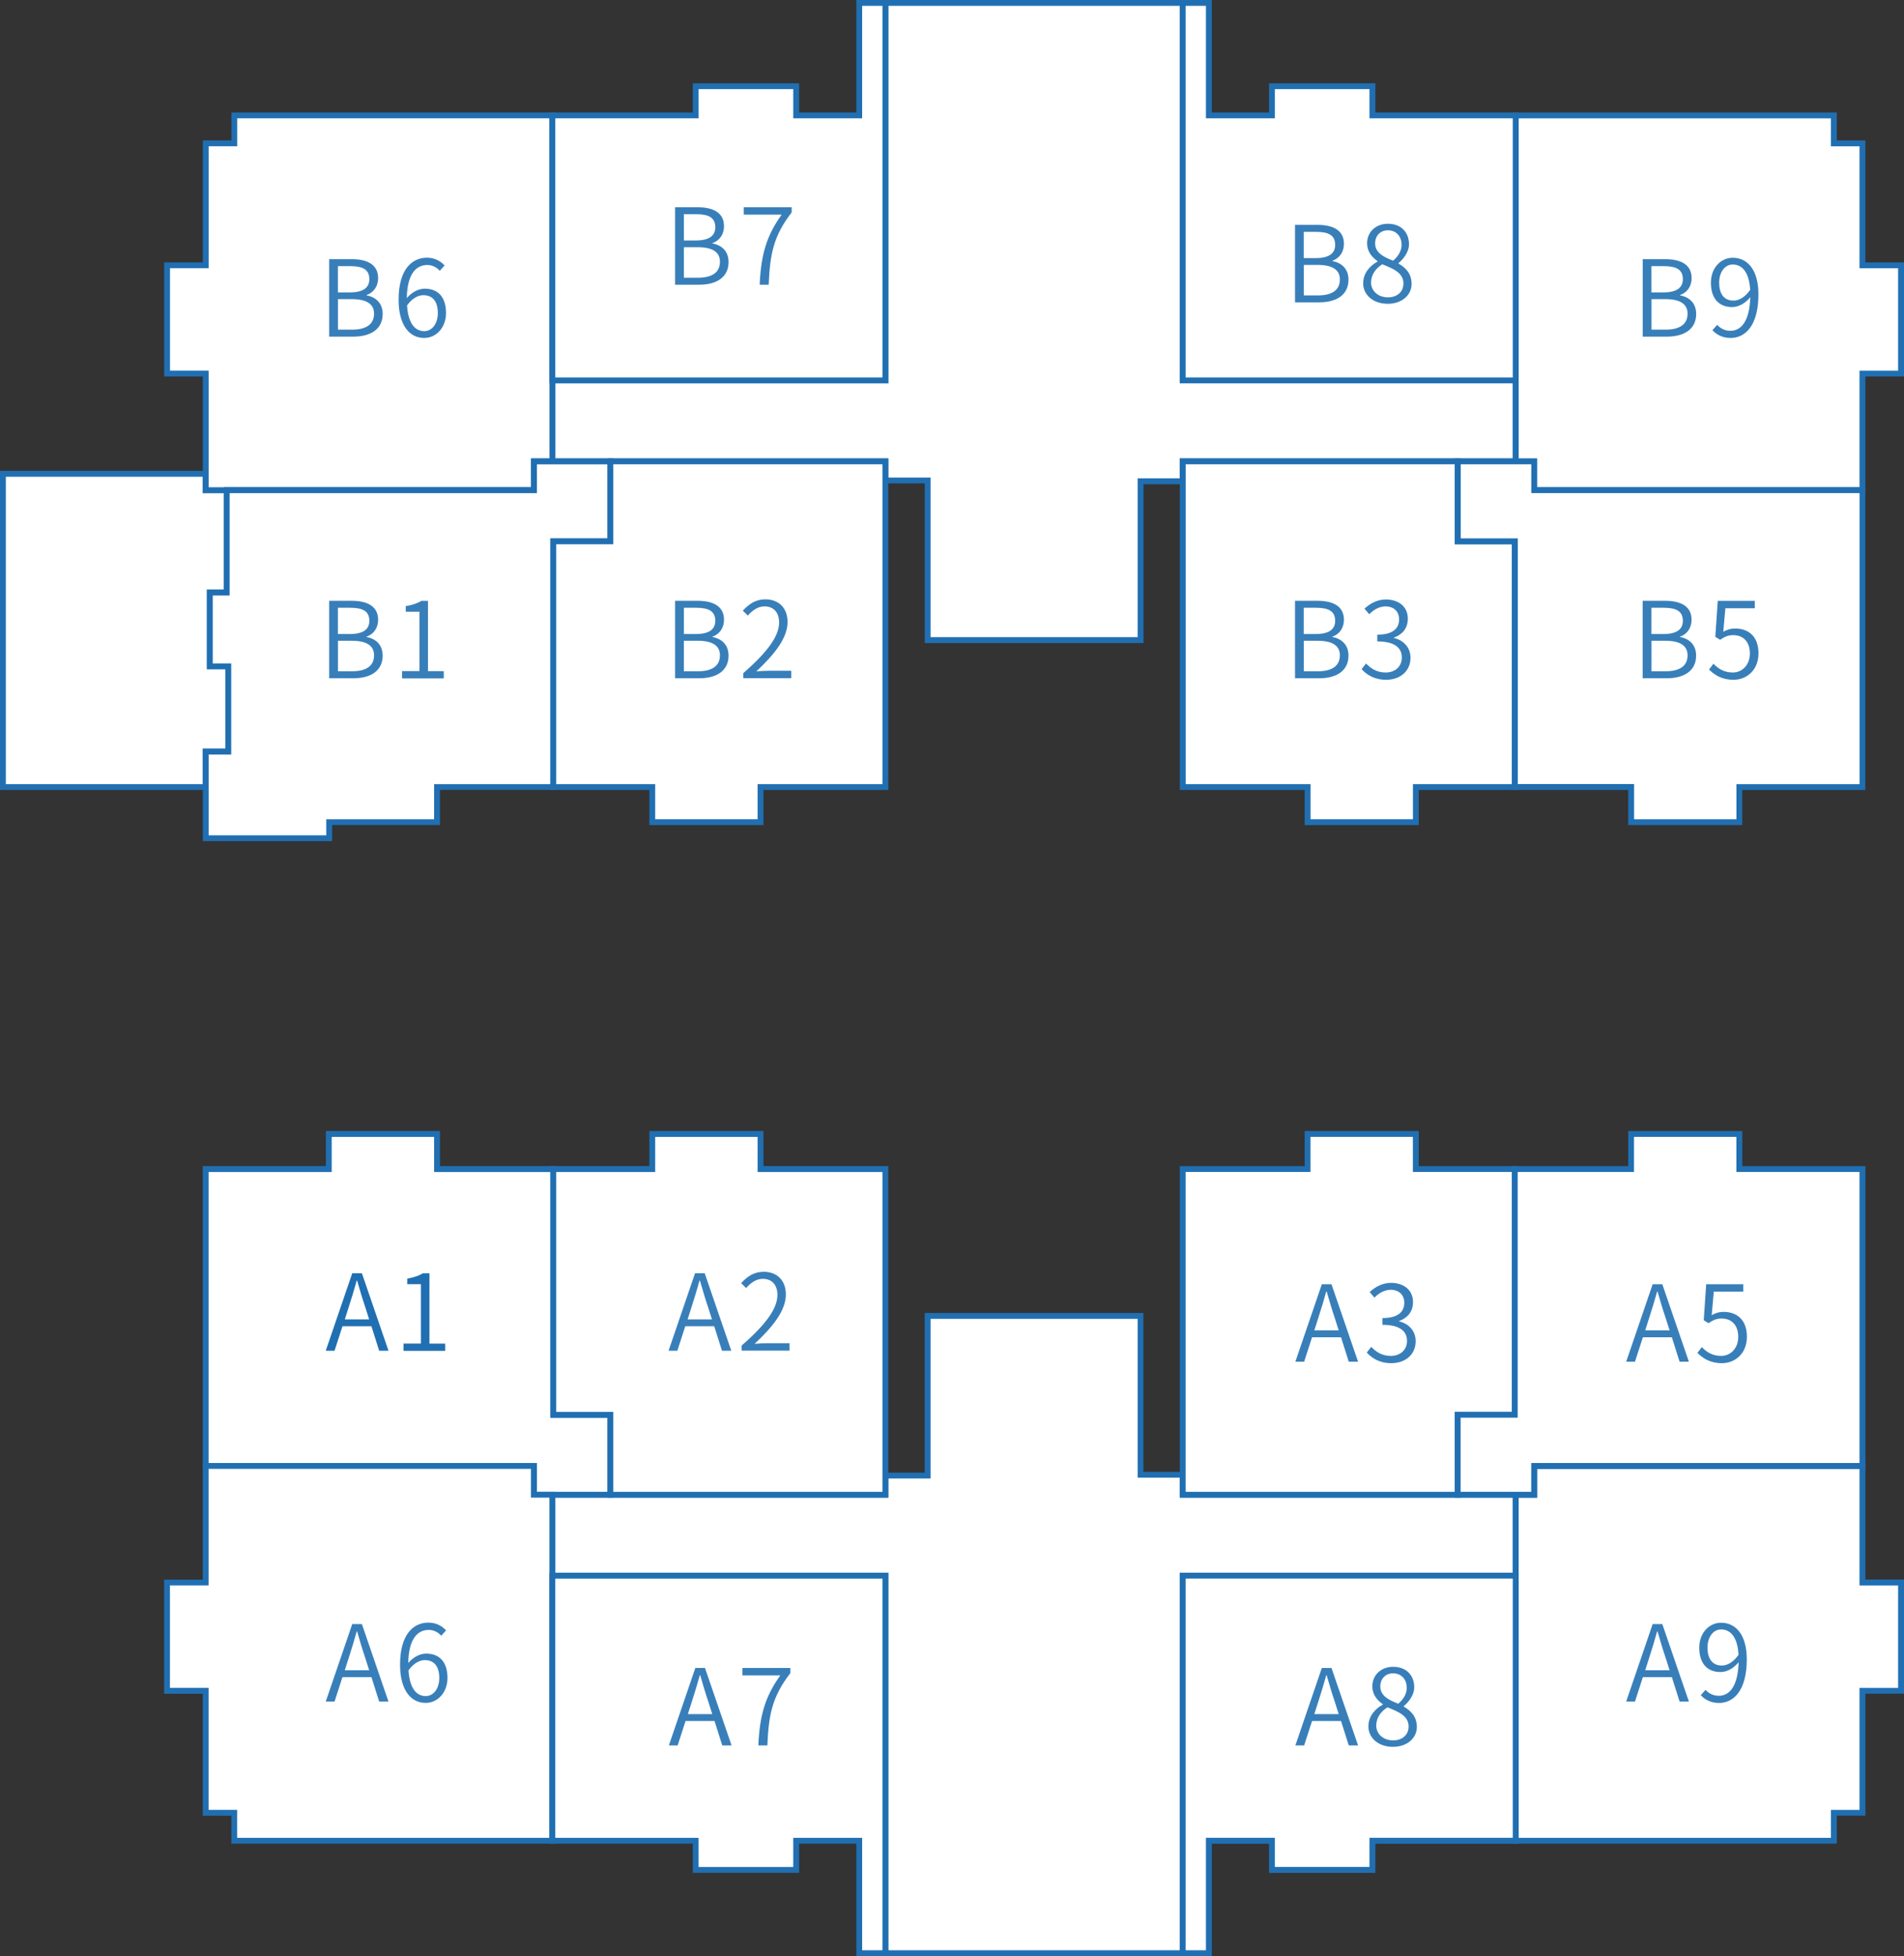 <?xml version="1.0" encoding="UTF-8"?><svg id="_圖層_2" xmlns="http://www.w3.org/2000/svg" viewBox="0 0 327.25 336.04"><rect x="0" y="0" width="327.25" height="336.04" fill="#333333" stroke="none"/><defs><style>.cls-1{fill:#fff;}.cls-2{opacity:.89;}.cls-3{fill:#206fb2;}</style></defs><g id="_介面按鈕"><polygon class="cls-1" points="203.26 256.78 203.26 253.36 196.02 253.36 196.02 226.07 159.43 226.07 159.43 253.5 152.18 253.5 152.18 256.78 94.94 256.78 94.94 270.69 152.18 270.69 152.18 335.54 203.28 335.54 203.28 270.69 260.52 270.69 260.52 256.78 203.26 256.78"/><path class="cls-3" d="M203.78,336.04h-52.11v-64.85h-57.24v-14.92h57.24v-3.28h7.26v-27.43h37.59v27.29h7.23v3.42h57.26v14.92h-57.24v64.85ZM152.68,335.03h50.1v-64.85h57.24v-12.91h-57.26v-3.42h-7.23v-27.29h-35.59v27.43h-7.26v3.28h-57.24v12.91h57.24v64.85Z"/><polygon class="cls-1" points="203.26 79.26 203.26 82.68 196.02 82.68 196.02 109.97 159.43 109.97 159.43 82.54 152.18 82.54 152.18 79.26 94.94 79.26 94.94 65.35 152.18 65.35 152.18 .5 203.28 .5 203.28 65.35 260.52 65.35 260.52 79.26 203.26 79.26"/><path class="cls-3" d="M196.53,110.47h-37.59v-27.43h-7.26v-3.28h-57.24v-14.92h57.24V0h52.11v64.85h57.24v14.92h-57.26v3.42h-7.23v27.29ZM159.94,109.46h35.59v-27.29h7.23v-3.42h57.26v-12.91h-57.24V1h-50.1v64.85h-57.24v12.91h57.24v3.28h7.26v27.43Z"/><polygon class="cls-1" points="36.07 114.46 36.07 101.79 38.97 101.79 38.97 84.21 35.35 84.21 35.35 81.39 .5 81.39 .5 135.21 35.35 135.21 35.35 129.12 39.24 129.12 39.24 114.46 36.07 114.46"/><path class="cls-3" d="M35.86,135.71H0v-54.83h35.86v2.82h3.61v18.58h-2.9v11.67h3.17v15.66h-3.88v6.09ZM1,134.71h33.85v-6.09h3.88v-13.65h-3.17v-13.68h2.9v-16.57h-3.61v-2.82H1v52.82Z"/><g id="b6"><polygon id="b6-fill" class="cls-1" points="40.26 19.82 40.26 24.62 35.35 24.62 35.35 45.58 28.71 45.58 28.71 64.18 35.35 64.18 35.35 81.39 35.35 84.21 40.98 84.21 91.77 84.21 91.77 79.26 94.94 79.26 94.94 19.82 40.26 19.82"/><path id="b6-border" class="cls-3" d="M92.28,84.71h-57.42v-20.03h-6.64v-19.61h6.64v-20.95h4.91v-4.8h55.68v60.45h-3.17v4.95ZM35.86,83.71h55.41v-4.95h3.17V20.32h-53.67v4.8h-4.91v20.95h-6.64v17.6h6.64v20.03Z"/><g id="b6-text" class="cls-2"><path class="cls-3" d="M56.58,44.52h3.86c2.71,0,4.55.95,4.55,3.26,0,1.33-.71,2.47-1.98,2.89v.07c1.64.31,2.76,1.38,2.76,3.2,0,2.6-2.05,3.89-5.04,3.89h-4.15v-13.31ZM60.12,50.23c2.4,0,3.36-.87,3.36-2.27,0-1.64-1.11-2.24-3.27-2.24h-2.13v4.51h2.04ZM60.49,56.63c2.36,0,3.8-.85,3.8-2.75,0-1.71-1.38-2.49-3.8-2.49h-2.4v5.24h2.4Z"/><path class="cls-3" d="M75.6,46.54c-.55-.64-1.35-1.02-2.15-1.02-1.87,0-3.46,1.44-3.53,5.69.84-1,2-1.62,3.07-1.62,2.26,0,3.67,1.4,3.67,4.18,0,2.55-1.73,4.29-3.75,4.29-2.56,0-4.4-2.22-4.4-6.57,0-5.26,2.33-7.22,4.87-7.22,1.33,0,2.31.56,3.04,1.33l-.84.93ZM75.25,53.78c0-1.86-.78-3.07-2.49-3.07-.85,0-1.89.49-2.8,1.76.18,2.82,1.2,4.42,2.96,4.42,1.33,0,2.33-1.27,2.33-3.11Z"/></g></g><g id="b9"><polygon id="b9-fill" class="cls-1" points="326.75 64.18 326.75 45.58 320.1 45.58 320.1 24.62 315.2 24.62 315.2 19.82 260.52 19.82 260.52 79.26 263.68 79.26 263.68 84.21 320.1 84.21 320.1 64.18 326.75 64.18"/><path id="b9-border" class="cls-3" d="M320.61,84.71h-57.42v-4.95h-3.17V19.32h55.68v4.8h4.91v20.95h6.64v19.61h-6.64v20.03ZM264.19,83.71h55.41v-20.03h6.64v-17.6h-6.64v-20.95h-4.91v-4.8h-53.67v58.44h3.17v4.95Z"/><g id="b9-text" class="cls-2"><path class="cls-3" d="M282.34,44.52h3.86c2.71,0,4.55.95,4.55,3.26,0,1.33-.71,2.47-1.98,2.89v.07c1.64.31,2.76,1.38,2.76,3.2,0,2.6-2.05,3.89-5.04,3.89h-4.15v-13.31ZM285.88,50.23c2.4,0,3.36-.87,3.36-2.27,0-1.64-1.11-2.24-3.27-2.24h-2.13v4.51h2.04ZM286.25,56.63c2.36,0,3.8-.85,3.8-2.75,0-1.71-1.38-2.49-3.8-2.49h-2.4v5.24h2.4Z"/><path class="cls-3" d="M295.14,55.81c.58.64,1.38,1.02,2.27,1.02,1.75,0,3.29-1.47,3.42-5.77-.84,1.02-1.96,1.69-3.13,1.69-2.22,0-3.64-1.44-3.64-4.18,0-2.55,1.71-4.29,3.75-4.29,2.56,0,4.42,2.11,4.42,6.27,0,5.46-2.31,7.51-4.78,7.51-1.4,0-2.4-.56-3.13-1.33l.82-.93ZM300.81,49.81c-.15-2.78-1.2-4.37-3-4.37-1.33,0-2.33,1.27-2.33,3.13s.8,3.07,2.46,3.07c.91,0,1.95-.53,2.87-1.84Z"/></g></g><g id="b8"><polygon id="b8-fill" class="cls-1" points="203.28 65.35 203.28 24.62 203.28 .5 207.78 .5 207.78 19.82 218.61 19.82 218.61 14.81 235.88 14.81 235.88 19.82 260.52 19.82 260.52 65.35 203.28 65.35"/><path id="b8-border" class="cls-3" d="M261.02,65.85h-58.24V0h5.5v19.32h9.83v-5.01h18.28v5.01h24.63v46.54ZM203.78,64.85h56.23V20.32h-24.63v-5.01h-16.27v5.01h-11.84V1h-3.49v63.84Z"/><g id="b8-text" class="cls-2"><path class="cls-3" d="M222.58,38.63h3.86c2.71,0,4.55.95,4.55,3.26,0,1.33-.71,2.47-1.98,2.89v.07c1.64.31,2.76,1.38,2.76,3.2,0,2.6-2.05,3.89-5.04,3.89h-4.15v-13.31ZM226.12,44.34c2.4,0,3.36-.87,3.36-2.27,0-1.64-1.11-2.24-3.27-2.24h-2.13v4.51h2.04ZM226.49,50.75c2.36,0,3.8-.85,3.8-2.75,0-1.71-1.38-2.49-3.8-2.49h-2.4v5.24h2.4Z"/><path class="cls-3" d="M234.3,48.64c0-1.8,1.25-3.04,2.47-3.71v-.07c-.96-.65-1.8-1.65-1.8-3.06,0-2,1.55-3.36,3.58-3.36,2.26,0,3.62,1.47,3.62,3.51,0,1.4-1.02,2.62-1.8,3.24v.09c1.16.67,2.25,1.67,2.25,3.49,0,1.91-1.65,3.42-4.11,3.42s-4.22-1.49-4.22-3.55ZM241.22,48.73c0-1.86-1.71-2.55-3.64-3.33-1.13.71-1.93,1.8-1.93,3.13,0,1.46,1.24,2.55,2.89,2.55s2.67-1,2.67-2.35ZM240.89,42.02c0-1.35-.85-2.46-2.36-2.46-1.25,0-2.18.91-2.18,2.24,0,1.66,1.51,2.37,3.09,2.98.95-.8,1.46-1.75,1.46-2.76Z"/></g></g><g id="b1"><polygon id="b1-fill" class="cls-1" points="94.94 79.26 91.77 79.26 91.77 84.21 40.98 84.21 38.97 84.21 38.97 101.79 36.07 101.79 36.07 114.46 39.24 114.46 39.24 129.12 35.35 129.12 35.35 135.21 35.35 144 56.58 144 56.58 141.24 75.11 141.24 75.11 135.21 95.1 135.21 95.1 93 104.91 93 104.91 79.26 94.94 79.26"/><path id="b1-border" class="cls-3" d="M57.09,144.5h-22.23v-15.89h3.88v-13.65h-3.17v-13.68h2.9v-17.58h52.81v-4.95h14.14v14.74h-9.81v42.21h-19.99v6.03h-18.53v2.76ZM35.86,143.5h20.22v-2.76h18.53v-6.03h19.99v-42.21h9.81v-12.73h-12.13v4.95h-52.81v17.58h-2.9v11.67h3.17v15.66h-3.88v13.88Z"/><g id="b1-text" class="cls-2"><path class="cls-3" d="M56.58,103.21h3.86c2.71,0,4.55.95,4.55,3.26,0,1.33-.71,2.47-1.98,2.89v.07c1.64.31,2.76,1.38,2.76,3.2,0,2.6-2.05,3.89-5.04,3.89h-4.15v-13.31ZM60.12,108.92c2.4,0,3.36-.87,3.36-2.27,0-1.64-1.11-2.24-3.27-2.24h-2.13v4.51h2.04ZM60.49,115.32c2.36,0,3.8-.85,3.8-2.75,0-1.71-1.38-2.49-3.8-2.49h-2.4v5.24h2.4Z"/><path class="cls-3" d="M69.11,115.29h2.98v-10.2h-2.35v-.96c1.15-.2,2-.49,2.69-.91h1.13v12.08h2.71v1.24h-7.17v-1.24Z"/></g></g><g id="a1"><polygon id="a1-fill" class="cls-1" points="56.51 200.83 35.35 200.83 35.35 251.83 91.77 251.83 91.77 256.78 104.91 256.78 104.91 243.04 95.1 243.04 95.1 200.83 75.11 200.83 75.11 194.8 56.51 194.8 56.51 200.83"/><path id="a1-border" class="cls-3" d="M105.41,257.28h-14.14v-4.95h-56.42v-52.01h21.16v-6.03h19.61v6.03h19.99v42.21h9.81v14.74ZM92.28,256.28h12.13v-12.73h-9.81v-42.21h-19.99v-6.03h-17.6v6.03h-21.16v50h56.42v4.95Z"/><g id="a1-text"><path class="cls-3" d="M63.83,227.84h-4.97l-1.36,4.2h-1.51l4.55-13.31h1.66l4.57,13.31h-1.6l-1.33-4.2ZM63.45,226.66l-.69-2.16c-.51-1.51-.93-2.95-1.38-4.51h-.07c-.44,1.58-.87,3-1.36,4.51l-.69,2.16h4.2Z"/><path class="cls-3" d="M69.36,230.81h2.98v-10.2h-2.35v-.96c1.15-.2,2-.49,2.69-.91h1.13v12.08h2.71v1.24h-7.17v-1.24Z"/></g></g><g id="a6"><polygon id="a6-fill" class="cls-1" points="28.71 271.86 28.71 290.46 35.35 290.46 35.35 311.42 40.26 311.42 40.26 316.22 94.94 316.22 94.94 256.78 91.77 256.78 91.77 251.83 35.35 251.83 35.35 271.86 28.71 271.86"/><path id="a6-border" class="cls-3" d="M95.44,316.72h-55.68v-4.8h-4.91v-20.95h-6.64v-19.61h6.64v-20.03h57.42v4.95h3.17v60.45ZM40.76,315.72h53.67v-58.44h-3.17v-4.95h-55.41v20.03h-6.64v17.6h6.64v20.95h4.91v4.8Z"/><g id="a6-text" class="cls-2"><path class="cls-3" d="M63.83,288.11h-4.97l-1.36,4.2h-1.51l4.55-13.31h1.66l4.57,13.31h-1.6l-1.33-4.2ZM63.45,286.93l-.69-2.16c-.51-1.51-.93-2.95-1.38-4.51h-.07c-.44,1.58-.87,3-1.36,4.51l-.69,2.16h4.2Z"/><path class="cls-3" d="M75.85,281.02c-.55-.64-1.35-1.02-2.15-1.02-1.87,0-3.46,1.44-3.53,5.69.84-1,2-1.62,3.07-1.62,2.26,0,3.67,1.4,3.67,4.18,0,2.55-1.73,4.29-3.75,4.29-2.56,0-4.4-2.22-4.4-6.57,0-5.26,2.33-7.22,4.87-7.22,1.33,0,2.31.56,3.04,1.33l-.84.93ZM75.5,288.26c0-1.86-.78-3.07-2.49-3.07-.85,0-1.89.49-2.8,1.76.18,2.82,1.2,4.42,2.96,4.42,1.33,0,2.33-1.27,2.33-3.11Z"/></g></g><g id="a9"><polygon id="a9-fill" class="cls-1" points="326.75 271.86 326.75 290.46 320.1 290.46 320.1 311.42 315.2 311.42 315.2 316.22 260.52 316.22 260.52 256.78 263.68 256.78 263.68 251.83 320.1 251.83 320.1 271.86 326.75 271.86"/><path id="a9-border" class="cls-3" d="M315.7,316.72h-55.68v-60.45h3.17v-4.95h57.42v20.03h6.64v19.61h-6.64v20.95h-4.91v4.8ZM261.02,315.72h53.67v-4.8h4.91v-20.95h6.64v-17.6h-6.64v-20.03h-55.41v4.95h-3.17v58.44Z"/><g id="a9-text" class="cls-2"><path class="cls-3" d="M287.34,288.11h-4.97l-1.36,4.2h-1.51l4.55-13.31h1.66l4.57,13.31h-1.6l-1.33-4.2ZM286.96,286.93l-.69-2.16c-.51-1.51-.93-2.95-1.38-4.51h-.07c-.44,1.58-.87,3-1.36,4.51l-.69,2.16h4.2Z"/><path class="cls-3" d="M293.14,290.3c.58.64,1.38,1.02,2.27,1.02,1.75,0,3.29-1.47,3.42-5.77-.84,1.02-1.96,1.69-3.13,1.69-2.22,0-3.64-1.44-3.64-4.18,0-2.55,1.71-4.29,3.75-4.29,2.56,0,4.42,2.11,4.42,6.27,0,5.46-2.31,7.51-4.78,7.51-1.4,0-2.4-.56-3.13-1.33l.82-.93ZM298.81,284.29c-.15-2.78-1.2-4.37-3-4.37-1.33,0-2.33,1.27-2.33,3.13s.8,3.07,2.46,3.07c.91,0,1.95-.53,2.87-1.84Z"/></g></g><g id="a7"><polygon id="a7-fill" class="cls-1" points="152.18 270.69 152.18 311.42 152.18 335.54 147.68 335.54 147.68 316.22 136.85 316.22 136.85 321.23 119.57 321.23 119.57 316.22 94.94 316.22 94.94 270.69 152.18 270.69"/><path id="a7-border" class="cls-3" d="M152.68,336.04h-5.5v-19.32h-9.83v5.01h-18.28v-5.01h-24.63v-46.54h58.24v65.85ZM148.18,335.03h3.49v-63.84h-56.23v44.53h24.63v5.01h16.27v-5.01h11.84v19.32Z"/><g id="a7-text" class="cls-2"><path class="cls-3" d="M122.8,295.65h-4.97l-1.36,4.2h-1.51l4.55-13.31h1.66l4.57,13.31h-1.6l-1.33-4.2ZM122.42,294.46l-.69-2.16c-.51-1.51-.93-2.95-1.38-4.51h-.07c-.44,1.58-.87,3-1.36,4.51l-.69,2.16h4.2Z"/><path class="cls-3" d="M134.13,287.81h-6.53v-1.27h8.24v.89c-3.15,4.06-3.73,7.22-3.95,12.42h-1.55c.22-5.13,1.16-8.4,3.78-12.04Z"/></g></g><g id="a3"><polygon id="a3-fill" class="cls-1" points="243.35 194.8 243.35 200.83 260.35 200.83 260.35 243.04 250.55 243.04 250.55 256.78 203.28 256.78 203.28 200.83 224.74 200.83 224.74 194.8 243.35 194.8"/><path id="a3-border" class="cls-3" d="M251.05,257.28h-48.27v-56.95h21.46v-6.03h19.61v6.03h17.01v43.22h-9.81v13.74ZM203.78,256.28h46.26v-13.74h9.81v-41.21h-17.01v-6.03h-17.6v6.03h-21.46v54.94Z"/><g id="a3-text" class="cls-2"><path class="cls-3" d="M230.47,229.73h-4.96l-1.36,4.2h-1.51l4.55-13.31h1.66l4.57,13.31h-1.6l-1.33-4.2ZM230.09,228.54l-.69-2.16c-.51-1.51-.93-2.95-1.38-4.51h-.07c-.44,1.58-.87,3-1.36,4.51l-.69,2.16h4.2Z"/><path class="cls-3" d="M234.92,232.34l.76-.96c.78.8,1.78,1.55,3.37,1.55s2.78-1,2.78-2.58-1.13-2.76-4.22-2.76v-1.16c2.78,0,3.75-1.15,3.75-2.64,0-1.33-.89-2.2-2.33-2.22-1.09.02-2.06.58-2.8,1.35l-.82-.96c.98-.89,2.15-1.56,3.67-1.58,2.18.02,3.78,1.2,3.78,3.31,0,1.66-.96,2.73-2.38,3.24v.07c1.56.36,2.84,1.56,2.84,3.4,0,2.37-1.86,3.78-4.18,3.78-2.07,0-3.37-.89-4.22-1.82Z"/></g></g><g id="a8"><polygon id="a8-fill" class="cls-1" points="203.28 270.69 203.28 311.42 203.28 335.54 207.78 335.54 207.78 316.22 218.61 316.22 218.61 321.23 235.88 321.23 235.88 316.22 260.52 316.22 260.52 270.69 203.28 270.69"/><path id="a8-border" class="cls-3" d="M208.28,336.04h-5.5v-65.85h58.24v46.54h-24.63v5.01h-18.28v-5.01h-9.83v19.32ZM203.78,335.03h3.49v-19.32h11.84v5.01h16.27v-5.01h24.63v-44.53h-56.23v63.84Z"/><g id="a8-text" class="cls-2"><path class="cls-3" d="M230.47,295.65h-4.96l-1.36,4.2h-1.51l4.55-13.31h1.66l4.57,13.31h-1.6l-1.33-4.2ZM230.09,294.46l-.69-2.16c-.51-1.51-.93-2.95-1.38-4.51h-.07c-.44,1.58-.87,3-1.36,4.51l-.69,2.16h4.2Z"/><path class="cls-3" d="M235.2,296.54c0-1.8,1.25-3.04,2.47-3.71v-.07c-.96-.65-1.8-1.65-1.8-3.06,0-2,1.55-3.36,3.58-3.36,2.26,0,3.62,1.47,3.62,3.51,0,1.4-1.02,2.62-1.8,3.24v.09c1.16.67,2.25,1.67,2.25,3.49,0,1.91-1.65,3.42-4.11,3.42s-4.22-1.49-4.22-3.55ZM242.11,296.63c0-1.86-1.71-2.55-3.64-3.33-1.13.71-1.93,1.8-1.93,3.13,0,1.46,1.24,2.55,2.89,2.55s2.67-1,2.67-2.35ZM241.78,289.92c0-1.35-.85-2.46-2.36-2.46-1.25,0-2.18.91-2.18,2.24,0,1.66,1.51,2.37,3.09,2.98.95-.8,1.46-1.75,1.46-2.76Z"/></g></g><g id="a5"><polygon id="a5-fill" class="cls-1" points="298.95 200.83 320.1 200.83 320.1 251.83 263.68 251.83 263.68 256.78 250.55 256.78 250.55 243.04 260.35 243.04 260.35 200.83 280.34 200.83 280.34 194.8 298.95 194.8 298.95 200.83"/><path id="a5-border" class="cls-3" d="M264.19,257.28h-14.14v-14.74h9.81v-42.21h19.99v-6.03h19.61v6.03h21.16v52.01h-56.42v4.95ZM251.05,256.28h12.13v-4.95h56.42v-50h-21.16v-6.03h-17.6v6.03h-19.99v42.21h-9.81v12.73Z"/><g id="a5-text" class="cls-2"><path class="cls-3" d="M287.34,229.73h-4.97l-1.36,4.2h-1.51l4.55-13.31h1.66l4.57,13.31h-1.6l-1.33-4.2ZM286.96,228.54l-.69-2.16c-.51-1.51-.93-2.95-1.38-4.51h-.07c-.44,1.58-.87,3-1.36,4.51l-.69,2.16h4.2Z"/><path class="cls-3" d="M291.75,232.4l.75-.98c.76.78,1.75,1.51,3.33,1.51s2.93-1.27,2.93-3.27-1.13-3.15-2.86-3.15c-.91,0-1.49.29-2.25.8l-.82-.51.42-6.18h6.37v1.27h-5.06l-.36,4.04c.62-.35,1.24-.56,2.07-.56,2.2,0,3.98,1.31,3.98,4.26s-2.09,4.55-4.29,4.55c-2.07,0-3.31-.87-4.2-1.76Z"/></g></g><g id="a2"><polygon id="a2-fill" class="cls-1" points="112.11 194.8 112.11 200.83 95.1 200.83 95.1 243.04 104.91 243.04 104.91 256.78 152.18 256.78 152.18 200.83 130.71 200.83 130.71 194.8 112.11 194.8"/><path id="a2-border" class="cls-3" d="M152.68,257.28h-48.27v-13.74h-9.81v-43.22h17.01v-6.03h19.61v6.03h21.46v56.95ZM105.41,256.28h46.26v-54.94h-21.46v-6.03h-17.6v6.03h-17.01v41.21h9.81v13.74Z"/><g id="a2-text" class="cls-2"><path class="cls-3" d="M122.75,227.84h-4.97l-1.36,4.2h-1.51l4.55-13.31h1.66l4.57,13.31h-1.6l-1.33-4.2ZM122.37,226.66l-.69-2.16c-.51-1.51-.93-2.95-1.38-4.51h-.07c-.44,1.58-.87,3-1.36,4.51l-.69,2.16h4.2Z"/><path class="cls-3" d="M127.47,231.15c4.26-3.71,6.15-6.4,6.15-8.71,0-1.56-.82-2.75-2.53-2.75-1.11,0-2.07.69-2.84,1.58l-.87-.84c1.07-1.16,2.22-1.95,3.87-1.95,2.36,0,3.82,1.53,3.82,3.89,0,2.69-2.11,5.44-5.37,8.49.71-.07,1.51-.11,2.18-.11h3.82v1.27h-8.24v-.89Z"/></g></g><g id="b7"><polygon id="b7-fill" class="cls-1" points="152.18 65.35 152.18 24.62 152.18 .5 147.68 .5 147.68 19.82 136.85 19.82 136.85 14.81 119.57 14.81 119.57 19.82 94.94 19.82 94.94 65.35 152.18 65.35"/><path id="b7-border" class="cls-3" d="M152.68,65.85h-58.24V19.32h24.63v-5.01h18.28v5.01h9.83V0h5.5v65.85ZM95.44,64.85h56.23V1h-3.49v19.32h-11.84v-5.01h-16.27v5.01h-24.63v44.53Z"/><g id="b7-text" class="cls-2"><path class="cls-3" d="M116.03,35.6h3.86c2.71,0,4.55.95,4.55,3.26,0,1.33-.71,2.47-1.98,2.89v.07c1.64.31,2.76,1.38,2.76,3.2,0,2.6-2.05,3.89-5.04,3.89h-4.15v-13.31ZM119.58,41.31c2.4,0,3.36-.87,3.36-2.27,0-1.64-1.11-2.24-3.27-2.24h-2.13v4.51h2.04ZM119.94,47.71c2.36,0,3.8-.85,3.8-2.75,0-1.71-1.38-2.49-3.8-2.49h-2.4v5.24h2.4Z"/><path class="cls-3" d="M134.36,36.87h-6.53v-1.27h8.24v.89c-3.15,4.06-3.73,7.22-3.95,12.42h-1.55c.22-5.13,1.16-8.4,3.78-12.04Z"/></g></g><g id="b2"><polygon id="b2-fill" class="cls-1" points="112.11 141.24 112.11 135.21 95.1 135.21 95.1 93 104.91 93 104.91 79.26 152.18 79.26 152.18 135.21 130.71 135.21 130.71 141.24 112.11 141.24"/><path id="b2-border" class="cls-3" d="M131.22,141.74h-19.61v-6.03h-17.01v-43.22h9.81v-13.74h48.27v56.96h-21.46v6.03ZM112.61,140.74h17.6v-6.03h21.46v-54.95h-46.26v13.74h-9.81v41.21h17.01v6.03Z"/><g id="b2-text" class="cls-2"><path class="cls-3" d="M116.03,103.21h3.86c2.71,0,4.55.95,4.55,3.26,0,1.33-.71,2.47-1.98,2.89v.07c1.64.31,2.76,1.38,2.76,3.2,0,2.6-2.05,3.89-5.04,3.89h-4.15v-13.31ZM119.58,108.92c2.4,0,3.36-.87,3.36-2.27,0-1.64-1.11-2.24-3.27-2.24h-2.13v4.51h2.04ZM119.94,115.32c2.36,0,3.8-.85,3.8-2.75,0-1.71-1.38-2.49-3.8-2.49h-2.4v5.24h2.4Z"/><path class="cls-3" d="M127.76,115.63c4.26-3.71,6.15-6.4,6.15-8.71,0-1.56-.82-2.75-2.53-2.75-1.11,0-2.07.69-2.84,1.58l-.87-.84c1.07-1.16,2.22-1.95,3.87-1.95,2.36,0,3.82,1.53,3.82,3.89,0,2.69-2.11,5.44-5.37,8.49.71-.07,1.51-.11,2.18-.11h3.82v1.27h-8.24v-.89Z"/></g></g><g id="b3"><polygon id="b3-fill" class="cls-1" points="243.35 141.24 243.35 135.21 260.35 135.21 260.35 93 250.55 93 250.55 79.26 203.28 79.26 203.28 135.21 224.74 135.21 224.74 141.24 243.35 141.24"/><path id="b3-border" class="cls-3" d="M243.85,141.74h-19.61v-6.03h-21.46v-56.96h48.27v13.74h9.81v43.22h-17.01v6.03ZM225.25,140.74h17.6v-6.03h17.01v-41.21h-9.81v-13.74h-46.26v54.95h21.46v6.03Z"/><g id="b3-text" class="cls-2"><path class="cls-3" d="M222.58,103.21h3.86c2.71,0,4.55.95,4.55,3.26,0,1.33-.71,2.47-1.98,2.89v.07c1.64.31,2.76,1.38,2.76,3.2,0,2.6-2.05,3.89-5.04,3.89h-4.15v-13.31ZM226.12,108.92c2.4,0,3.36-.87,3.36-2.27,0-1.64-1.11-2.24-3.27-2.24h-2.13v4.51h2.04ZM226.49,115.32c2.36,0,3.8-.85,3.8-2.75,0-1.71-1.38-2.49-3.8-2.49h-2.4v5.24h2.4Z"/><path class="cls-3" d="M234.03,114.94l.76-.96c.78.8,1.78,1.55,3.37,1.55s2.78-1,2.78-2.58-1.13-2.76-4.22-2.76v-1.16c2.78,0,3.75-1.15,3.75-2.64,0-1.33-.89-2.2-2.33-2.22-1.09.02-2.06.58-2.8,1.35l-.82-.96c.98-.89,2.15-1.56,3.67-1.58,2.18.02,3.78,1.2,3.78,3.31,0,1.66-.96,2.73-2.38,3.24v.07c1.56.36,2.84,1.56,2.84,3.4,0,2.37-1.86,3.78-4.18,3.78-2.07,0-3.37-.89-4.22-1.82Z"/></g></g><g id="b5"><polygon id="b5-fill" class="cls-1" points="298.95 135.21 320.1 135.21 320.1 84.21 263.68 84.21 263.68 79.26 250.55 79.26 250.55 93 260.35 93 260.35 135.21 280.34 135.21 280.34 141.24 298.95 141.24 298.95 135.21"/><path id="b5-border" class="cls-3" d="M299.45,141.74h-19.61v-6.03h-19.99v-42.21h-9.81v-14.74h14.14v4.95h56.42v52.01h-21.16v6.03ZM280.85,140.74h17.6v-6.03h21.16v-50h-56.42v-4.95h-12.13v12.73h9.81v42.21h19.99v6.03Z"/><g id="b5-text" class="cls-2"><path class="cls-3" d="M282.33,103.21h3.86c2.71,0,4.55.95,4.55,3.26,0,1.33-.71,2.47-1.98,2.89v.07c1.64.31,2.76,1.38,2.76,3.2,0,2.6-2.05,3.89-5.04,3.89h-4.15v-13.31ZM285.88,108.92c2.4,0,3.36-.87,3.36-2.27,0-1.64-1.11-2.24-3.27-2.24h-2.13v4.51h2.04ZM286.25,115.32c2.36,0,3.8-.85,3.8-2.75,0-1.71-1.38-2.49-3.8-2.49h-2.4v5.24h2.4Z"/><path class="cls-3" d="M293.75,115l.75-.98c.76.78,1.75,1.51,3.33,1.51s2.93-1.27,2.93-3.27-1.13-3.15-2.86-3.15c-.91,0-1.49.29-2.26.8l-.82-.51.42-6.18h6.37v1.27h-5.06l-.36,4.04c.62-.35,1.24-.56,2.07-.56,2.2,0,3.98,1.31,3.98,4.26s-2.09,4.55-4.29,4.55c-2.07,0-3.31-.87-4.2-1.76Z"/></g></g></g></svg>